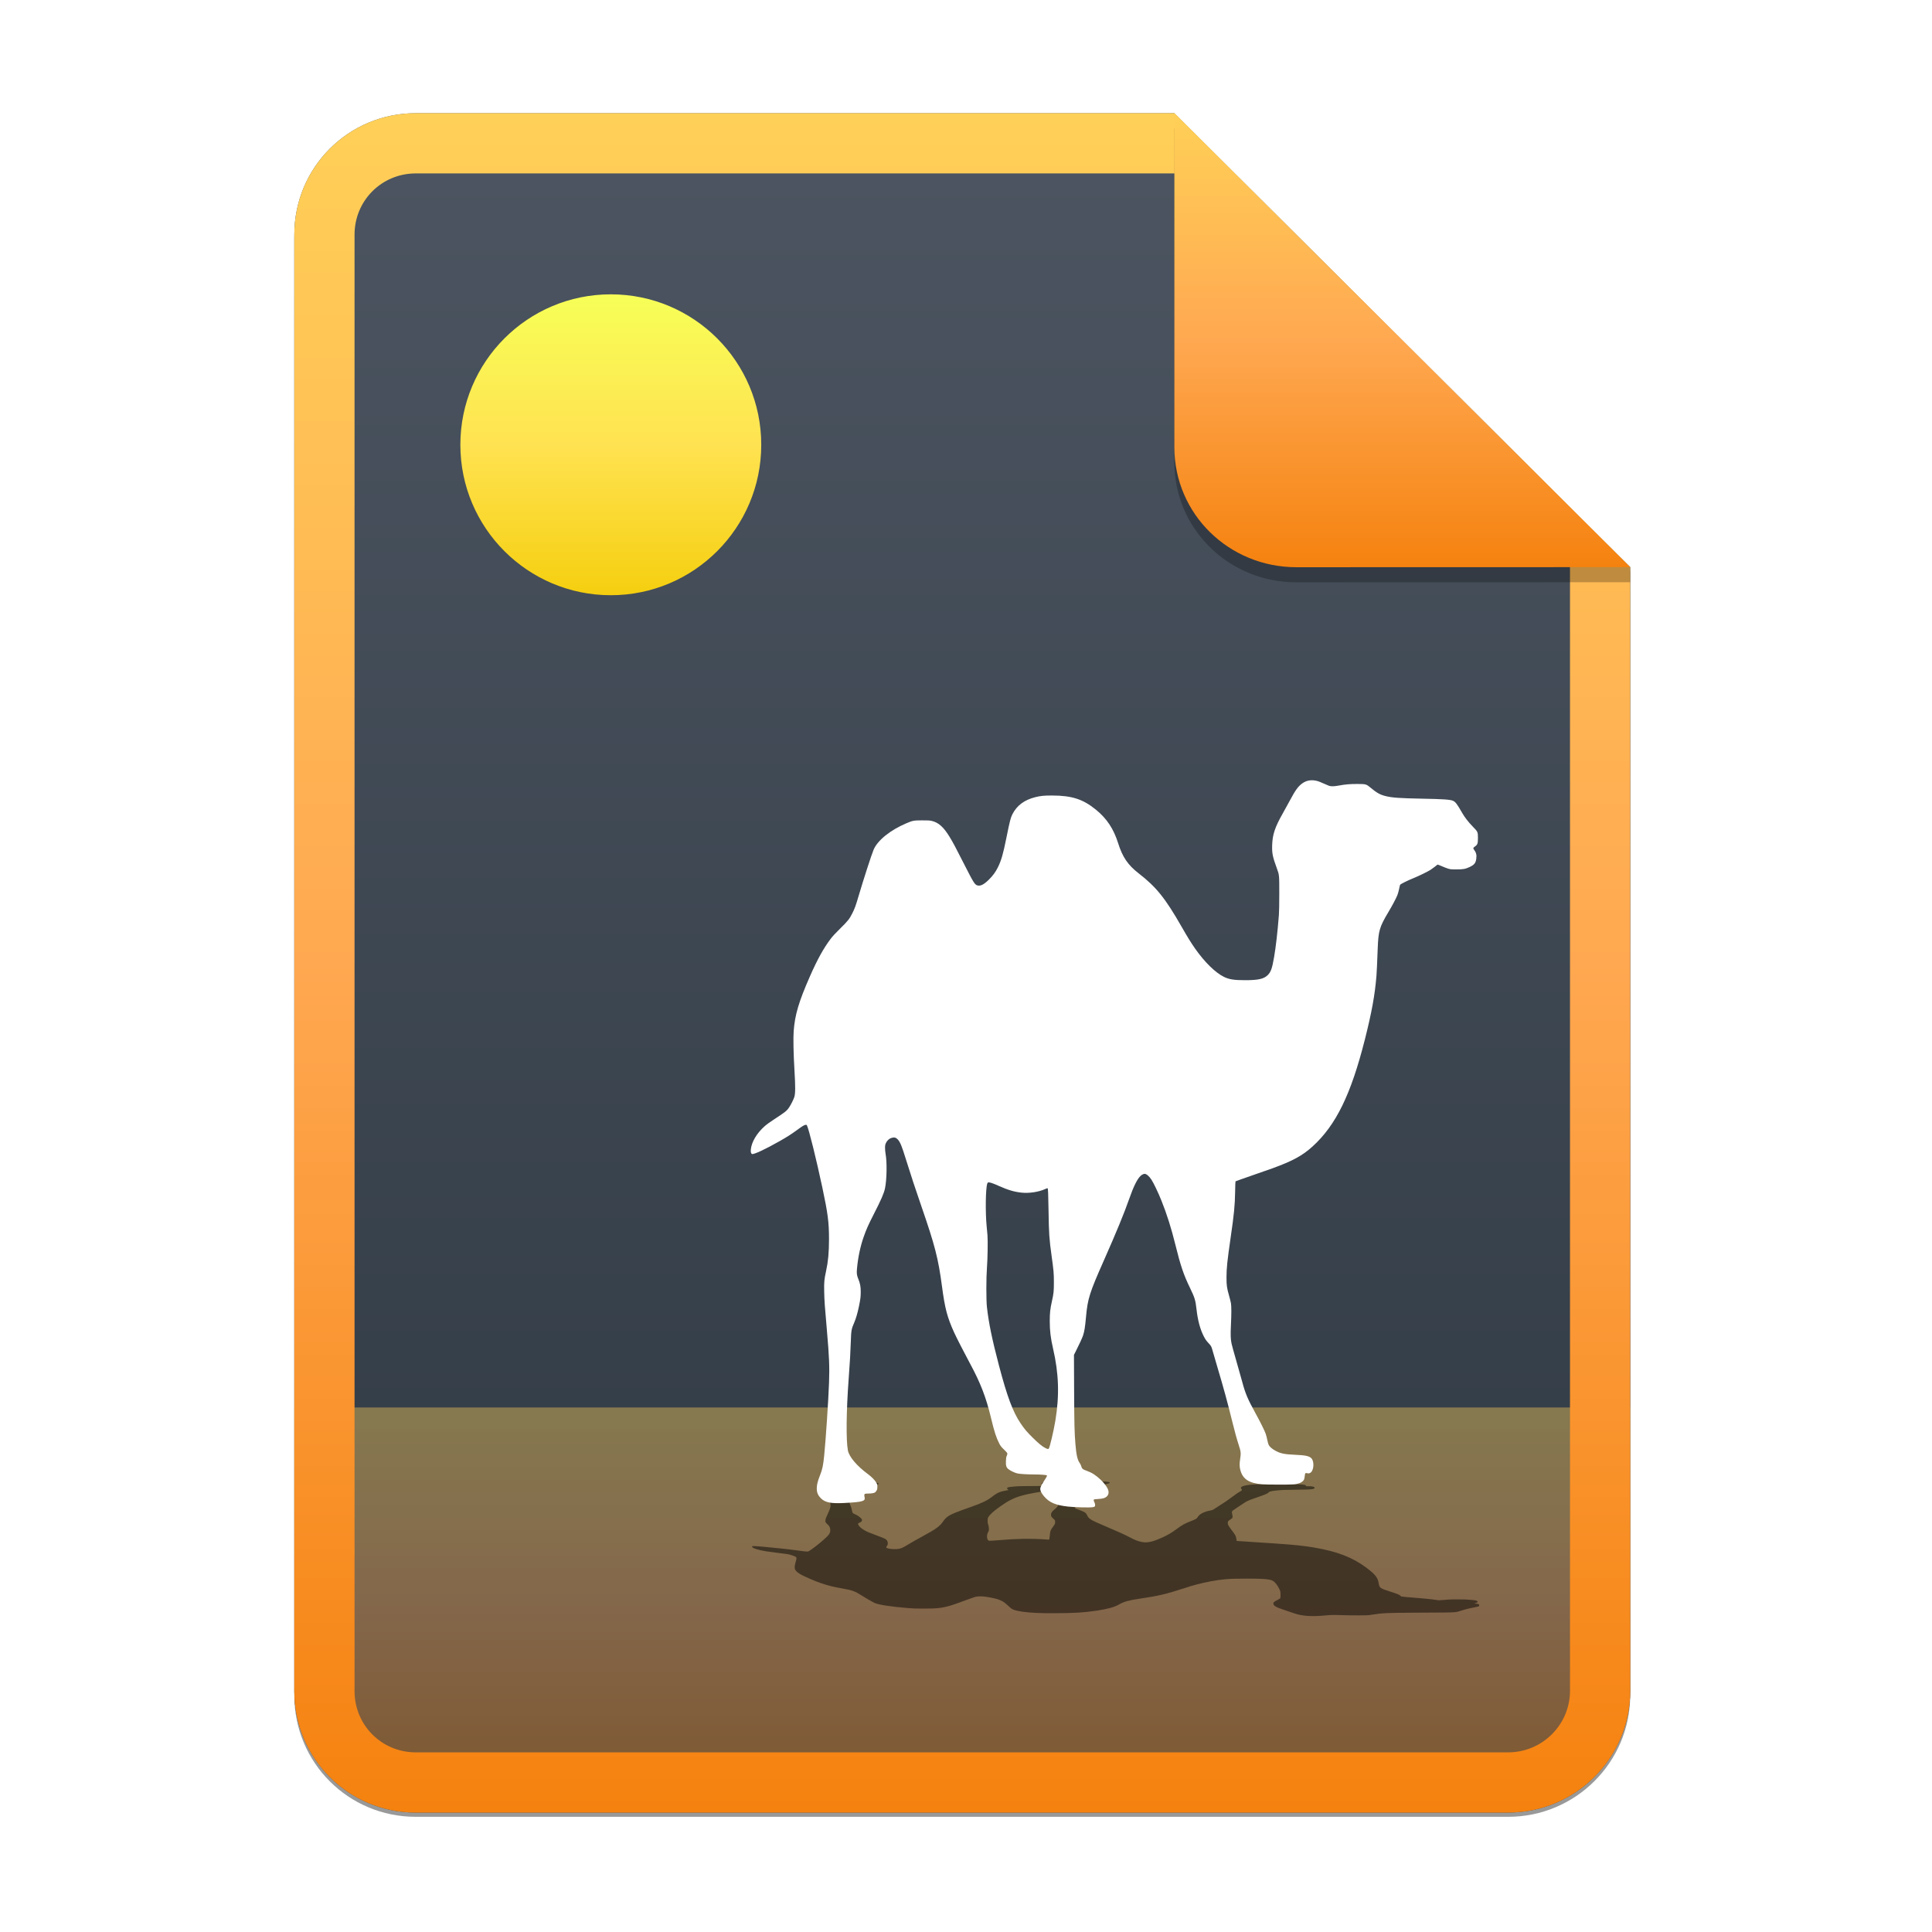 <svg width="256" height="256" viewBox="0 0 256 256" fill="none" xmlns="http://www.w3.org/2000/svg">
<g opacity="0.4" filter="url(#filter0_f)">
<path d="M55.084 15.564H155.608L216.009 75.713L216.011 224.609C216.011 233.52 208.749 240.737 199.838 240.737H55.084C46.173 240.737 39 233.564 39 224.654V31.647C39 22.737 46.173 15.564 55.084 15.564H55.084Z" fill="black"/>
</g>
<path d="M55.084 15H155.608L216.009 75.149L216.011 224.045C216.011 232.956 208.749 240.174 199.838 240.174H55.084C46.173 240.174 39 233 39 224.09V31.084C39 22.173 46.173 15 55.084 15H55.084Z" fill="url(#paint0_linear)"/>
<path opacity="0.4" d="M199.838 240.174C208.749 240.174 216.011 232.956 216.011 224.046L216.01 186.5H39V224.09C39 233 46.173 240.174 55.084 240.174H199.838Z" fill="url(#paint1_linear)"/>
<path fill-rule="evenodd" clip-rule="evenodd" d="M155.609 22.979H55.084C50.58 22.979 46.979 26.58 46.979 31.084V224.09C46.979 228.594 50.58 232.195 55.084 232.195H199.838C204.371 232.195 208.032 228.521 208.032 224.046V75.149L155.609 22.979ZM155.608 15H55.084C46.173 15 39 22.173 39 31.084V224.09C39 233 46.173 240.174 55.084 240.174H199.838C208.749 240.174 216.011 232.956 216.011 224.045L216.009 75.149L155.608 15Z" fill="url(#paint2_linear)"/>
<path d="M80.935 78.87C91.945 78.87 100.87 69.945 100.87 58.935C100.87 47.925 91.945 39 80.935 39C69.925 39 61 47.925 61 58.935C61 69.945 69.925 78.87 80.935 78.87Z" fill="url(#paint3_linear)"/>
<path opacity="0.5" d="M144.96 196.094C145.099 196.097 145.202 196.104 145.237 196.114C145.31 196.131 145.277 196.181 145.166 196.221C145.073 196.255 145.061 196.278 145.131 196.286C145.158 196.289 145.409 196.294 145.691 196.297C146.266 196.303 146.552 196.317 146.77 196.351C147.093 196.401 147.147 196.475 146.919 196.56C146.622 196.655 146.317 196.728 146.009 196.776C145.373 196.888 144.849 196.951 144.169 196.996C143.619 197.033 143.525 197.048 143.419 197.121C143.395 197.138 143.301 197.172 143.212 197.196C142.925 197.274 142.782 197.396 142.665 197.662C142.537 197.952 142.513 198.139 142.492 198.998L142.471 199.875L142.714 199.965C143.16 200.129 143.566 200.295 143.674 200.355C143.856 200.458 143.948 200.565 144.068 200.815C144.288 201.271 144.528 201.413 146.456 202.229C148.08 202.915 149.123 203.39 149.763 203.733C150.355 204.051 150.843 204.238 151.294 204.318C151.457 204.347 151.693 204.369 151.838 204.369C152.074 204.369 152.435 204.312 152.733 204.226C153.182 204.081 153.623 203.909 154.051 203.71C154.705 203.413 155.326 203.046 155.901 202.616C156.603 202.084 156.989 201.871 157.849 201.536C158.481 201.291 158.575 201.234 158.713 201.003C158.875 200.732 159.19 200.513 159.674 200.335C159.864 200.265 160.019 200.223 160.299 200.167C160.646 200.098 160.688 200.084 160.829 199.987C160.9 199.937 161.194 199.749 161.479 199.569C162.15 199.156 162.801 198.71 163.429 198.234C163.777 197.968 164.051 197.782 164.312 197.633C164.592 197.473 164.612 197.437 164.492 197.29C164.392 197.166 164.402 197.091 164.536 197.002C164.781 196.839 165.347 196.74 166.3 196.695C167.031 196.661 167.521 196.655 169.555 196.655C171.555 196.654 171.814 196.657 172.326 196.688C172.624 196.706 172.879 196.745 172.964 196.783C173.002 196.803 173.033 196.833 173.054 196.87C173.09 196.94 173.128 196.949 173.377 196.937C173.582 196.927 173.727 196.934 173.882 196.961C174.287 197.031 174.308 197.241 173.918 197.311C173.615 197.365 173.134 197.383 171.752 197.395C170.329 197.407 169.835 197.426 169.136 197.498C168.713 197.542 168.391 197.595 168.273 197.64C168.205 197.671 168.142 197.713 168.087 197.764C168.024 197.821 167.956 197.871 167.883 197.913C167.734 197.993 167.163 198.21 166.503 198.434C165.503 198.774 165.167 198.922 164.774 199.201C164.637 199.298 164.279 199.536 163.979 199.729C163.679 199.923 163.395 200.116 163.349 200.158C163.226 200.268 163.209 200.375 163.273 200.625C163.341 200.888 163.342 201.08 163.275 201.157C163.197 201.227 163.114 201.29 163.025 201.345C162.729 201.538 162.685 201.596 162.685 201.796C162.683 202.025 162.784 202.206 163.229 202.782C163.686 203.371 163.797 203.582 163.826 203.922C163.838 204.062 163.861 204.18 163.876 204.182C163.891 204.186 164.864 204.251 166.038 204.327L168.742 204.504C171.461 204.689 172.752 204.821 174.101 205.051C177.195 205.58 179.177 206.34 181.023 207.708C181.927 208.378 182.343 208.806 182.553 209.286C182.593 209.378 182.643 209.581 182.717 209.951C182.808 210.405 182.945 210.493 184.141 210.869C184.645 211.028 185.146 211.205 185.324 211.287C185.395 211.32 185.497 211.387 185.55 211.437C185.603 211.487 185.663 211.535 185.685 211.544C185.729 211.563 186.721 211.655 187.538 211.716C188.149 211.762 189.364 211.873 189.714 211.916C190.022 211.953 190.329 211.996 190.635 212.044C190.663 212.048 190.879 212.034 191.185 212.009C191.461 211.986 191.843 211.958 192.033 211.947C192.353 211.929 192.436 211.927 193.153 211.927C194.023 211.927 194.349 211.937 194.902 211.987C195.515 212.041 195.699 212.083 195.778 212.189C195.854 212.289 195.774 212.345 195.431 212.431C195.344 212.453 195.384 212.467 195.621 212.498C195.946 212.542 196 212.572 196 212.708C196 212.856 195.983 212.863 195.319 212.99C194.726 213.103 194.248 213.219 193.9 213.333C193.256 213.545 193.032 213.601 192.715 213.629C192.354 213.661 191.425 213.673 188.577 213.683C185.587 213.693 184.637 213.707 183.755 213.748C183.027 213.782 182.595 213.827 181.765 213.958C181.211 214.044 181.145 214.048 180.032 214.048C179.042 214.048 178.45 214.038 177.591 214.009C176.938 213.987 176.549 213.985 176.268 214.003C176.031 214.02 175.793 214.039 175.556 214.059C175.276 214.083 174.956 214.108 174.844 214.114C174.05 214.161 173.342 214.144 172.739 214.064C172.187 213.992 171.813 213.896 171.081 213.638C170.828 213.549 170.401 213.403 170.131 213.314C169.102 212.974 168.777 212.792 168.734 212.528C168.701 212.325 168.792 212.242 169.367 211.948C169.677 211.788 169.677 211.789 169.677 211.328C169.677 211.064 169.659 210.874 169.625 210.794C169.443 210.361 169.227 210.008 168.985 209.744C168.733 209.47 168.563 209.38 168.153 209.304C167.636 209.208 166.903 209.177 165.162 209.177C163.69 209.177 163.022 209.197 162.333 209.26C161.198 209.365 159.777 209.627 158.527 209.96C157.997 210.101 157.527 210.244 156.772 210.492C154.572 211.213 153.394 211.488 151.035 211.831C149.614 212.037 148.902 212.234 148.319 212.581C147.725 212.934 146.83 213.187 145.403 213.406C143.683 213.67 142.201 213.76 139.571 213.761C138.501 213.761 138.038 213.753 137.343 213.721C135.886 213.651 134.901 213.513 134.308 213.294C134.081 213.21 133.96 213.121 133.525 212.716C133.085 212.307 132.844 212.15 132.393 211.979C132.078 211.859 131.736 211.773 131.187 211.671C130.521 211.548 130.061 211.506 129.655 211.531C129.321 211.551 129.149 211.604 127.907 212.061C126.765 212.483 126.462 212.589 125.997 212.733C125.197 212.98 124.527 213.092 123.614 213.131C123.19 213.145 122.765 213.15 122.341 213.145C121.238 213.144 121.111 213.14 120.287 213.074C118.122 212.902 116.439 212.647 115.915 212.412C115.636 212.288 114.562 211.665 113.923 211.259C113.559 211.027 113.412 210.951 113.103 210.837C112.715 210.694 112.512 210.646 111.517 210.463C111.087 210.388 110.658 210.302 110.233 210.203C109.293 209.97 108.474 209.693 107.496 209.276C106.011 208.644 105.496 208.32 105.333 207.913C105.263 207.74 105.305 207.347 105.437 206.938C105.568 206.532 105.563 206.361 105.417 206.276C105.201 206.173 104.977 206.088 104.747 206.024C104.425 205.933 104.236 205.904 102.752 205.724C102.224 205.66 101.742 205.594 101.491 205.552C100.437 205.378 99.743 205.158 99.653 204.97C99.623 204.908 99.687 204.868 99.823 204.861C100.084 204.849 101.597 204.981 103.459 205.179C104.435 205.283 105.013 205.352 105.737 205.452C106.471 205.552 106.708 205.58 106.9 205.586C107.013 205.589 107.045 205.586 107.087 205.572C107.334 205.487 108.329 204.735 109.137 204.024C109.861 203.387 110.013 203.166 110.014 202.75C110.014 202.424 109.902 202.194 109.624 201.955C109.38 201.745 109.351 201.685 109.376 201.443C109.4 201.22 109.446 201.096 109.748 200.453C110.038 199.834 110.093 199.577 110.018 199.186C109.931 198.74 109.594 197.786 109.381 197.387C109.244 197.13 109.145 197.039 108.836 196.892C108.534 196.747 108.425 196.672 108.399 196.59C108.361 196.468 108.509 196.394 108.957 196.312C109.512 196.209 110.299 196.18 112.069 196.198C114.471 196.222 114.852 196.242 114.731 196.339C114.671 196.387 114.684 196.415 114.771 196.424C114.815 196.429 115.002 196.432 115.189 196.432C115.627 196.432 115.989 196.443 116.117 196.461C116.173 196.468 116.264 196.49 116.32 196.508C116.404 196.535 116.422 196.551 116.422 196.598C116.422 196.648 116.406 196.659 116.279 196.703C116.109 196.761 115.665 196.847 115.181 196.913C113.711 197.117 112.679 197.345 112.518 197.501C112.261 197.751 112.301 198.471 112.618 199.276C112.79 199.716 112.855 199.926 112.902 200.201C112.951 200.485 112.982 200.517 113.37 200.683C113.575 200.77 113.812 200.923 113.98 201.077C114.18 201.261 114.219 201.32 114.218 201.442C114.218 201.569 114.136 201.649 113.9 201.757C113.698 201.849 113.663 201.898 113.717 202.01C113.857 202.293 114.148 202.555 114.593 202.797C114.933 202.981 115.23 203.107 115.944 203.367C116.929 203.727 117.294 203.884 117.434 204.01C117.674 204.226 117.713 204.66 117.51 204.866C117.471 204.905 117.446 204.957 117.44 205.012C117.442 205.079 117.456 205.093 117.56 205.135C117.706 205.195 117.993 205.245 118.284 205.261C118.671 205.281 118.887 205.271 119.136 205.221C119.443 205.158 119.671 205.054 120.166 204.752C120.676 204.44 121.428 204.012 122.241 203.572C124.059 202.586 124.491 202.272 124.985 201.574C125.375 201.025 125.675 200.811 126.595 200.431C126.885 200.31 127.97 199.913 128.669 199.671C130.099 199.176 130.831 198.82 131.496 198.298C131.911 197.972 132.176 197.818 132.566 197.677C132.749 197.611 132.826 197.592 133.213 197.522C133.7 197.433 133.711 197.429 133.563 197.368C133.493 197.338 133.47 197.312 133.456 197.244C133.433 197.128 133.496 197.084 133.756 197.042C133.998 197.003 134.613 196.947 134.969 196.932C135.315 196.917 136.279 196.906 137.259 196.906C138.018 196.906 138.812 196.895 138.873 196.884C138.929 196.874 138.873 196.852 138.526 196.75C138.106 196.627 138.006 196.588 138.006 196.544C138.005 196.498 138.176 196.436 138.503 196.364C139.213 196.208 140.037 196.142 141.687 196.109C142.641 196.089 144.481 196.081 144.96 196.094V196.094ZM138.658 197.564C138.246 197.604 137.775 197.677 137.005 197.82C136.222 197.965 135.919 198.032 135.394 198.177C134.376 198.46 133.621 198.838 132.535 199.611C131.62 200.261 131.17 200.671 130.938 201.063C130.837 201.233 130.839 201.793 130.942 202.037C131.032 202.253 131.072 202.706 131.012 202.842C130.979 202.916 130.944 202.988 130.906 203.06C130.72 203.411 130.763 204.009 130.984 204.127C131.024 204.149 131.06 204.155 131.146 204.157C131.323 204.161 131.763 204.133 132.542 204.067C133.735 203.967 134.572 203.921 135.543 203.902C136.526 203.882 137.803 203.919 138.629 203.989C138.801 204.004 138.958 204.014 138.976 204.012C139.041 204.005 139.066 203.891 139.104 203.445C139.151 202.878 139.195 202.755 139.511 202.329C139.78 201.965 139.81 201.901 139.812 201.679C139.814 201.459 139.78 201.398 139.55 201.206C139.322 201.016 139.264 200.915 139.264 200.709C139.264 200.475 139.384 200.288 139.697 200.036C140.471 199.41 140.563 198.865 139.999 198.233C139.777 197.983 139.264 197.576 139.135 197.547C139.067 197.532 138.948 197.537 138.658 197.565V197.564Z" fill="black"/>
<path d="M144.794 199.71C144.932 199.69 145.036 199.65 145.071 199.604C145.143 199.509 145.111 199.244 145 199.03C144.907 198.85 144.895 198.726 144.965 198.683C144.992 198.666 145.243 198.64 145.525 198.623C146.1 198.59 146.386 198.514 146.604 198.337C146.927 198.074 146.98 197.673 146.753 197.221C146.574 196.868 146.247 196.454 145.842 196.071C145.207 195.468 144.682 195.133 144.002 194.891C143.453 194.697 143.359 194.613 143.254 194.225C143.203 194.083 143.132 193.948 143.045 193.824C142.759 193.41 142.615 192.756 142.498 191.339C142.371 189.795 142.347 188.792 142.326 184.209L142.305 179.529L142.548 179.049C142.994 178.172 143.4 177.289 143.508 176.963C143.69 176.413 143.782 175.841 143.901 174.513C144.121 172.076 144.361 171.317 146.291 166.964C147.914 163.299 148.957 160.766 149.597 158.934C150.189 157.237 150.677 156.241 151.128 155.813C151.291 155.658 151.527 155.54 151.672 155.54C151.908 155.54 152.268 155.848 152.567 156.303C152.858 156.748 153.479 158.045 153.885 159.058C154.613 160.877 155.195 162.711 155.735 164.898C156.437 167.735 156.822 168.876 157.683 170.658C158.315 171.967 158.408 172.276 158.547 173.506C158.709 174.956 159.024 176.124 159.508 177.074C159.698 177.447 159.853 177.668 160.133 177.967C160.48 178.337 160.522 178.413 160.663 178.931C160.734 179.196 161.027 180.198 161.313 181.159C162.133 183.911 162.659 185.835 163.262 188.287C163.612 189.707 163.885 190.7 164.146 191.495C164.426 192.347 164.446 192.54 164.326 193.326C164.225 193.984 164.236 194.386 164.37 194.861C164.615 195.733 165.181 196.259 166.134 196.499C166.865 196.683 167.354 196.716 169.389 196.718C171.389 196.72 171.648 196.703 172.16 196.537C172.457 196.44 172.713 196.236 172.798 196.028C172.831 195.945 172.872 195.737 172.888 195.566C172.924 195.189 172.962 195.147 173.211 195.209C173.299 195.237 173.393 195.24 173.482 195.218C173.571 195.195 173.652 195.148 173.716 195.081C174.121 194.709 174.142 193.588 173.752 193.215C173.449 192.925 172.967 192.825 171.586 192.765C170.163 192.703 169.669 192.598 168.97 192.213C168.546 191.98 168.225 191.698 168.107 191.457C168.058 191.358 167.974 191.059 167.921 190.793C167.867 190.525 167.799 190.261 167.717 190C167.568 189.568 166.997 188.416 166.336 187.219C165.336 185.406 165.001 184.611 164.608 183.126C164.471 182.608 164.113 181.338 163.813 180.306C163.513 179.272 163.229 178.242 163.183 178.016C163.06 177.428 163.043 176.858 163.107 175.526C163.175 174.122 163.176 173.097 163.108 172.686C163.081 172.521 162.968 172.069 162.858 171.683C162.563 170.65 162.519 170.34 162.518 169.273C162.517 168.053 162.618 167.082 163.063 164.013C163.52 160.868 163.631 159.738 163.66 157.93C163.672 157.179 163.694 156.551 163.71 156.535C163.725 156.518 164.698 156.172 165.872 155.765C166.775 155.454 167.676 155.138 168.576 154.819C171.295 153.831 172.586 153.128 173.935 151.899C177.029 149.079 179.011 145.021 180.857 137.722C181.761 134.144 182.177 131.859 182.387 129.299C182.427 128.808 182.477 127.721 182.551 125.749C182.642 123.324 182.778 122.854 183.975 120.846C184.478 120.001 184.98 119.056 185.158 118.617C185.229 118.441 185.331 118.079 185.384 117.814C185.436 117.549 185.497 117.292 185.519 117.244C185.563 117.144 186.555 116.652 187.372 116.325C187.982 116.081 189.198 115.487 189.548 115.262C189.694 115.169 189.95 114.983 190.118 114.85L190.468 114.574C190.497 114.552 190.713 114.628 191.018 114.764C191.295 114.888 191.677 115.036 191.868 115.094C192.188 115.192 192.27 115.2 192.986 115.202C193.856 115.203 194.183 115.144 194.736 114.883C195.348 114.593 195.533 114.366 195.612 113.803C195.688 113.266 195.608 112.968 195.265 112.509C195.178 112.394 195.218 112.319 195.455 112.151C195.78 111.921 195.834 111.761 195.834 111.028C195.834 110.245 195.817 110.208 195.153 109.529C194.56 108.924 194.082 108.306 193.734 107.695C193.09 106.563 192.866 106.264 192.549 106.115C192.188 105.945 191.259 105.881 188.411 105.827C185.421 105.77 184.471 105.702 183.588 105.483C182.861 105.302 182.428 105.059 181.598 104.365C181.045 103.902 180.978 103.883 179.865 103.882C178.877 103.88 178.284 103.93 177.425 104.087C176.771 104.207 176.383 104.217 176.102 104.122C175.861 104.03 175.624 103.929 175.39 103.821C175.11 103.693 174.79 103.561 174.678 103.525C173.884 103.277 173.176 103.365 172.573 103.791C172.021 104.18 171.647 104.693 170.915 106.068C170.662 106.543 170.235 107.32 169.965 107.795C168.935 109.609 168.611 110.585 168.568 111.991C168.535 113.075 168.626 113.52 169.201 115.091C169.511 115.939 169.511 115.935 169.511 118.396C169.511 119.806 169.493 120.82 169.459 121.247C169.277 123.559 169.061 125.444 168.819 126.849C168.567 128.312 168.397 128.793 167.987 129.201C167.47 129.714 166.737 129.881 164.995 129.881C163.524 129.881 162.857 129.776 162.167 129.435C161.031 128.874 159.611 127.479 158.36 125.698C157.831 124.944 157.36 124.183 156.606 122.862C154.405 119.011 153.228 117.545 150.869 115.715C149.448 114.612 148.736 113.563 148.153 111.71C147.559 109.826 146.664 108.474 145.236 107.304C143.517 105.896 142.036 105.414 139.405 105.41C138.335 105.409 137.872 105.454 137.177 105.63C135.72 105.997 134.735 106.734 134.142 107.904C133.915 108.351 133.794 108.827 133.359 110.988C132.919 113.17 132.677 114.011 132.227 114.923C131.912 115.559 131.57 116.025 131.021 116.567C130.355 117.223 129.895 117.447 129.489 117.316C129.155 117.207 128.982 116.926 127.74 114.481C126.599 112.233 126.296 111.665 125.832 110.901C125.03 109.581 124.36 108.983 123.448 108.772C123.186 108.712 122.966 108.699 122.175 108.702C121.072 108.707 120.945 108.729 120.121 109.078C117.955 109.996 116.273 111.355 115.749 112.61C115.47 113.276 114.396 116.598 113.757 118.768C113.393 120.006 113.246 120.408 112.937 121.016C112.549 121.782 112.345 122.038 111.351 123.014C110.698 123.654 110.324 124.058 110.067 124.4C109.127 125.645 108.308 127.126 107.33 129.348C105.845 132.722 105.33 134.455 105.167 136.623C105.097 137.55 105.139 139.643 105.271 141.827C105.402 143.998 105.397 144.907 105.251 145.361C105.143 145.695 104.821 146.341 104.581 146.706C104.259 147.194 104.07 147.346 102.586 148.31C102.058 148.653 101.576 149.002 101.325 149.225C100.271 150.158 99.577 151.331 99.487 152.331C99.457 152.661 99.521 152.88 99.657 152.914C99.918 152.978 101.431 152.271 103.292 151.214C104.269 150.661 104.847 150.292 105.572 149.762C106.305 149.224 106.542 149.078 106.734 149.048C106.847 149.028 106.879 149.04 106.921 149.119C107.168 149.575 108.163 153.587 108.971 157.383C109.695 160.784 109.847 161.963 109.848 164.18C109.848 165.924 109.736 167.15 109.458 168.426C109.214 169.544 109.185 169.864 109.21 171.161C109.234 172.349 109.28 173.009 109.582 176.441C109.872 179.745 109.927 181.117 109.852 183.207C109.765 185.584 109.428 190.68 109.215 192.805C109.078 194.179 108.978 194.662 108.67 195.45C108.368 196.221 108.258 196.625 108.233 197.061C108.195 197.71 108.343 198.106 108.79 198.547C109.346 199.095 110.133 199.249 111.903 199.153C114.305 199.024 114.686 198.916 114.565 198.4C114.505 198.143 114.518 197.992 114.605 197.946C114.649 197.922 114.836 197.904 115.022 197.904C115.461 197.904 115.822 197.844 115.95 197.751C116.032 197.679 116.101 197.594 116.154 197.499C116.238 197.354 116.256 197.269 116.256 197.021C116.256 196.754 116.24 196.691 116.113 196.459C115.943 196.147 115.499 195.691 115.015 195.334C113.545 194.249 112.513 193.033 112.352 192.197C112.095 190.866 112.135 187.025 112.451 182.726C112.624 180.371 112.689 179.252 112.736 177.786C112.785 176.271 112.816 176.1 113.203 175.216C113.409 174.749 113.646 173.929 113.813 173.111C114.014 172.128 114.053 171.816 114.052 171.161C114.052 170.487 113.97 170.057 113.734 169.481C113.532 168.989 113.497 168.727 113.551 168.134C113.69 166.622 113.982 165.221 114.427 163.933C114.767 162.95 115.064 162.281 115.778 160.887C116.763 158.967 117.127 158.127 117.268 157.456C117.508 156.303 117.547 153.987 117.344 152.89C117.3 152.631 117.277 152.369 117.274 152.107C117.276 151.753 117.29 151.676 117.393 151.452C117.54 151.132 117.827 150.868 118.118 150.782C118.505 150.669 118.721 150.723 118.97 150.995C119.277 151.331 119.505 151.885 119.999 153.495C120.657 155.607 121.349 157.708 122.075 159.797C123.893 165.057 124.324 166.732 124.819 170.458C125.209 173.389 125.509 174.53 126.428 176.562C126.72 177.207 127.804 179.327 128.502 180.617C129.932 183.259 130.665 185.159 131.33 187.946C131.745 189.684 132.01 190.505 132.4 191.259C132.583 191.612 132.66 191.711 133.047 192.086C133.534 192.559 133.544 192.584 133.397 192.91C133.327 193.063 133.304 193.206 133.29 193.571C133.267 194.191 133.33 194.421 133.59 194.646C133.832 194.856 134.447 195.155 134.803 195.236C135.149 195.313 136.113 195.371 137.092 195.373C137.852 195.374 138.646 195.433 138.707 195.493C138.763 195.548 138.707 195.662 138.36 196.205C137.94 196.862 137.84 197.074 137.84 197.305C137.839 197.551 138.01 197.881 138.337 198.265C139.047 199.097 139.871 199.45 141.521 199.629C142.475 199.733 144.315 199.779 144.794 199.709V199.71ZM138.492 191.86C138.08 191.646 137.608 191.257 136.839 190.498C136.055 189.724 135.753 189.366 135.227 188.588C134.209 187.081 133.455 185.061 132.369 180.938C131.454 177.463 131.004 175.28 130.772 173.188C130.671 172.282 130.673 169.287 130.775 167.988C130.866 166.835 130.906 164.419 130.846 163.692C130.813 163.303 130.778 162.915 130.74 162.527C130.553 160.654 130.597 157.463 130.818 156.831C130.858 156.717 130.893 156.681 130.98 156.671C131.157 156.65 131.597 156.801 132.376 157.151C133.569 157.684 134.405 157.931 135.377 158.033C136.36 158.136 137.637 157.943 138.463 157.567C138.635 157.488 138.792 157.433 138.81 157.444C138.875 157.484 138.9 158.094 138.938 160.474C138.985 163.5 139.029 164.151 139.345 166.431C139.614 168.37 139.644 168.712 139.645 169.896C139.648 171.073 139.615 171.4 139.384 172.426C139.156 173.436 139.098 173.979 139.098 175.075C139.098 176.325 139.218 177.323 139.531 178.67C140.305 182.008 140.396 184.918 139.833 188.293C139.611 189.627 139.098 191.798 138.969 191.951C138.901 192.032 138.782 192.01 138.492 191.859V191.86Z" fill="white"/>
<path opacity="0.25" d="M155.608 17V61.231C155.608 70.141 162.867 77.16 171.777 77.16L216.009 77.149V75.149L155.608 17Z" fill="black"/>
<path d="M155.608 15V59.231C155.608 68.141 162.867 75.16 171.777 75.16L216.009 75.149L155.608 15Z" fill="url(#paint4_linear)"/>
<defs>
<filter id="filter0_f" x="23.878" y="0.441" width="207.255" height="255.418" filterUnits="userSpaceOnUse" color-interpolation-filters="sRGB">
<feFlood flood-opacity="0" result="BackgroundImageFix"/>
<feBlend mode="normal" in="SourceGraphic" in2="BackgroundImageFix" result="shape"/>
<feGaussianBlur stdDeviation="7.561" result="effect1_foregroundBlur"/>
</filter>
<linearGradient id="paint0_linear" x1="39" y1="15" x2="39" y2="240.174" gradientUnits="userSpaceOnUse">
<stop offset="1e-07" stop-color="#4C5561"/>
<stop offset="1" stop-color="#2E3842"/>
</linearGradient>
<linearGradient id="paint1_linear" x1="39" y1="186.5" x2="39" y2="240.174" gradientUnits="userSpaceOnUse">
<stop offset="1e-07" stop-color="#FFD057"/>
<stop offset="0.5" stop-color="#FFA851"/>
<stop offset="1" stop-color="#F5820F"/>
</linearGradient>
<linearGradient id="paint2_linear" x1="39" y1="15" x2="39" y2="240.174" gradientUnits="userSpaceOnUse">
<stop offset="1e-07" stop-color="#FFD057"/>
<stop offset="0.5" stop-color="#FFA851"/>
<stop offset="1" stop-color="#F5820F"/>
</linearGradient>
<linearGradient id="paint3_linear" x1="61" y1="39" x2="61" y2="78.87" gradientUnits="userSpaceOnUse">
<stop offset="1e-07" stop-color="#F7FF57"/>
<stop offset="0.5" stop-color="#FFE251"/>
<stop offset="1" stop-color="#F5CF0F"/>
</linearGradient>
<linearGradient id="paint4_linear" x1="155.608" y1="15" x2="155.608" y2="75.16" gradientUnits="userSpaceOnUse">
<stop offset="1e-07" stop-color="#FFD057"/>
<stop offset="0.5" stop-color="#FFA851"/>
<stop offset="1" stop-color="#F5820F"/>
</linearGradient>
</defs>
</svg>
